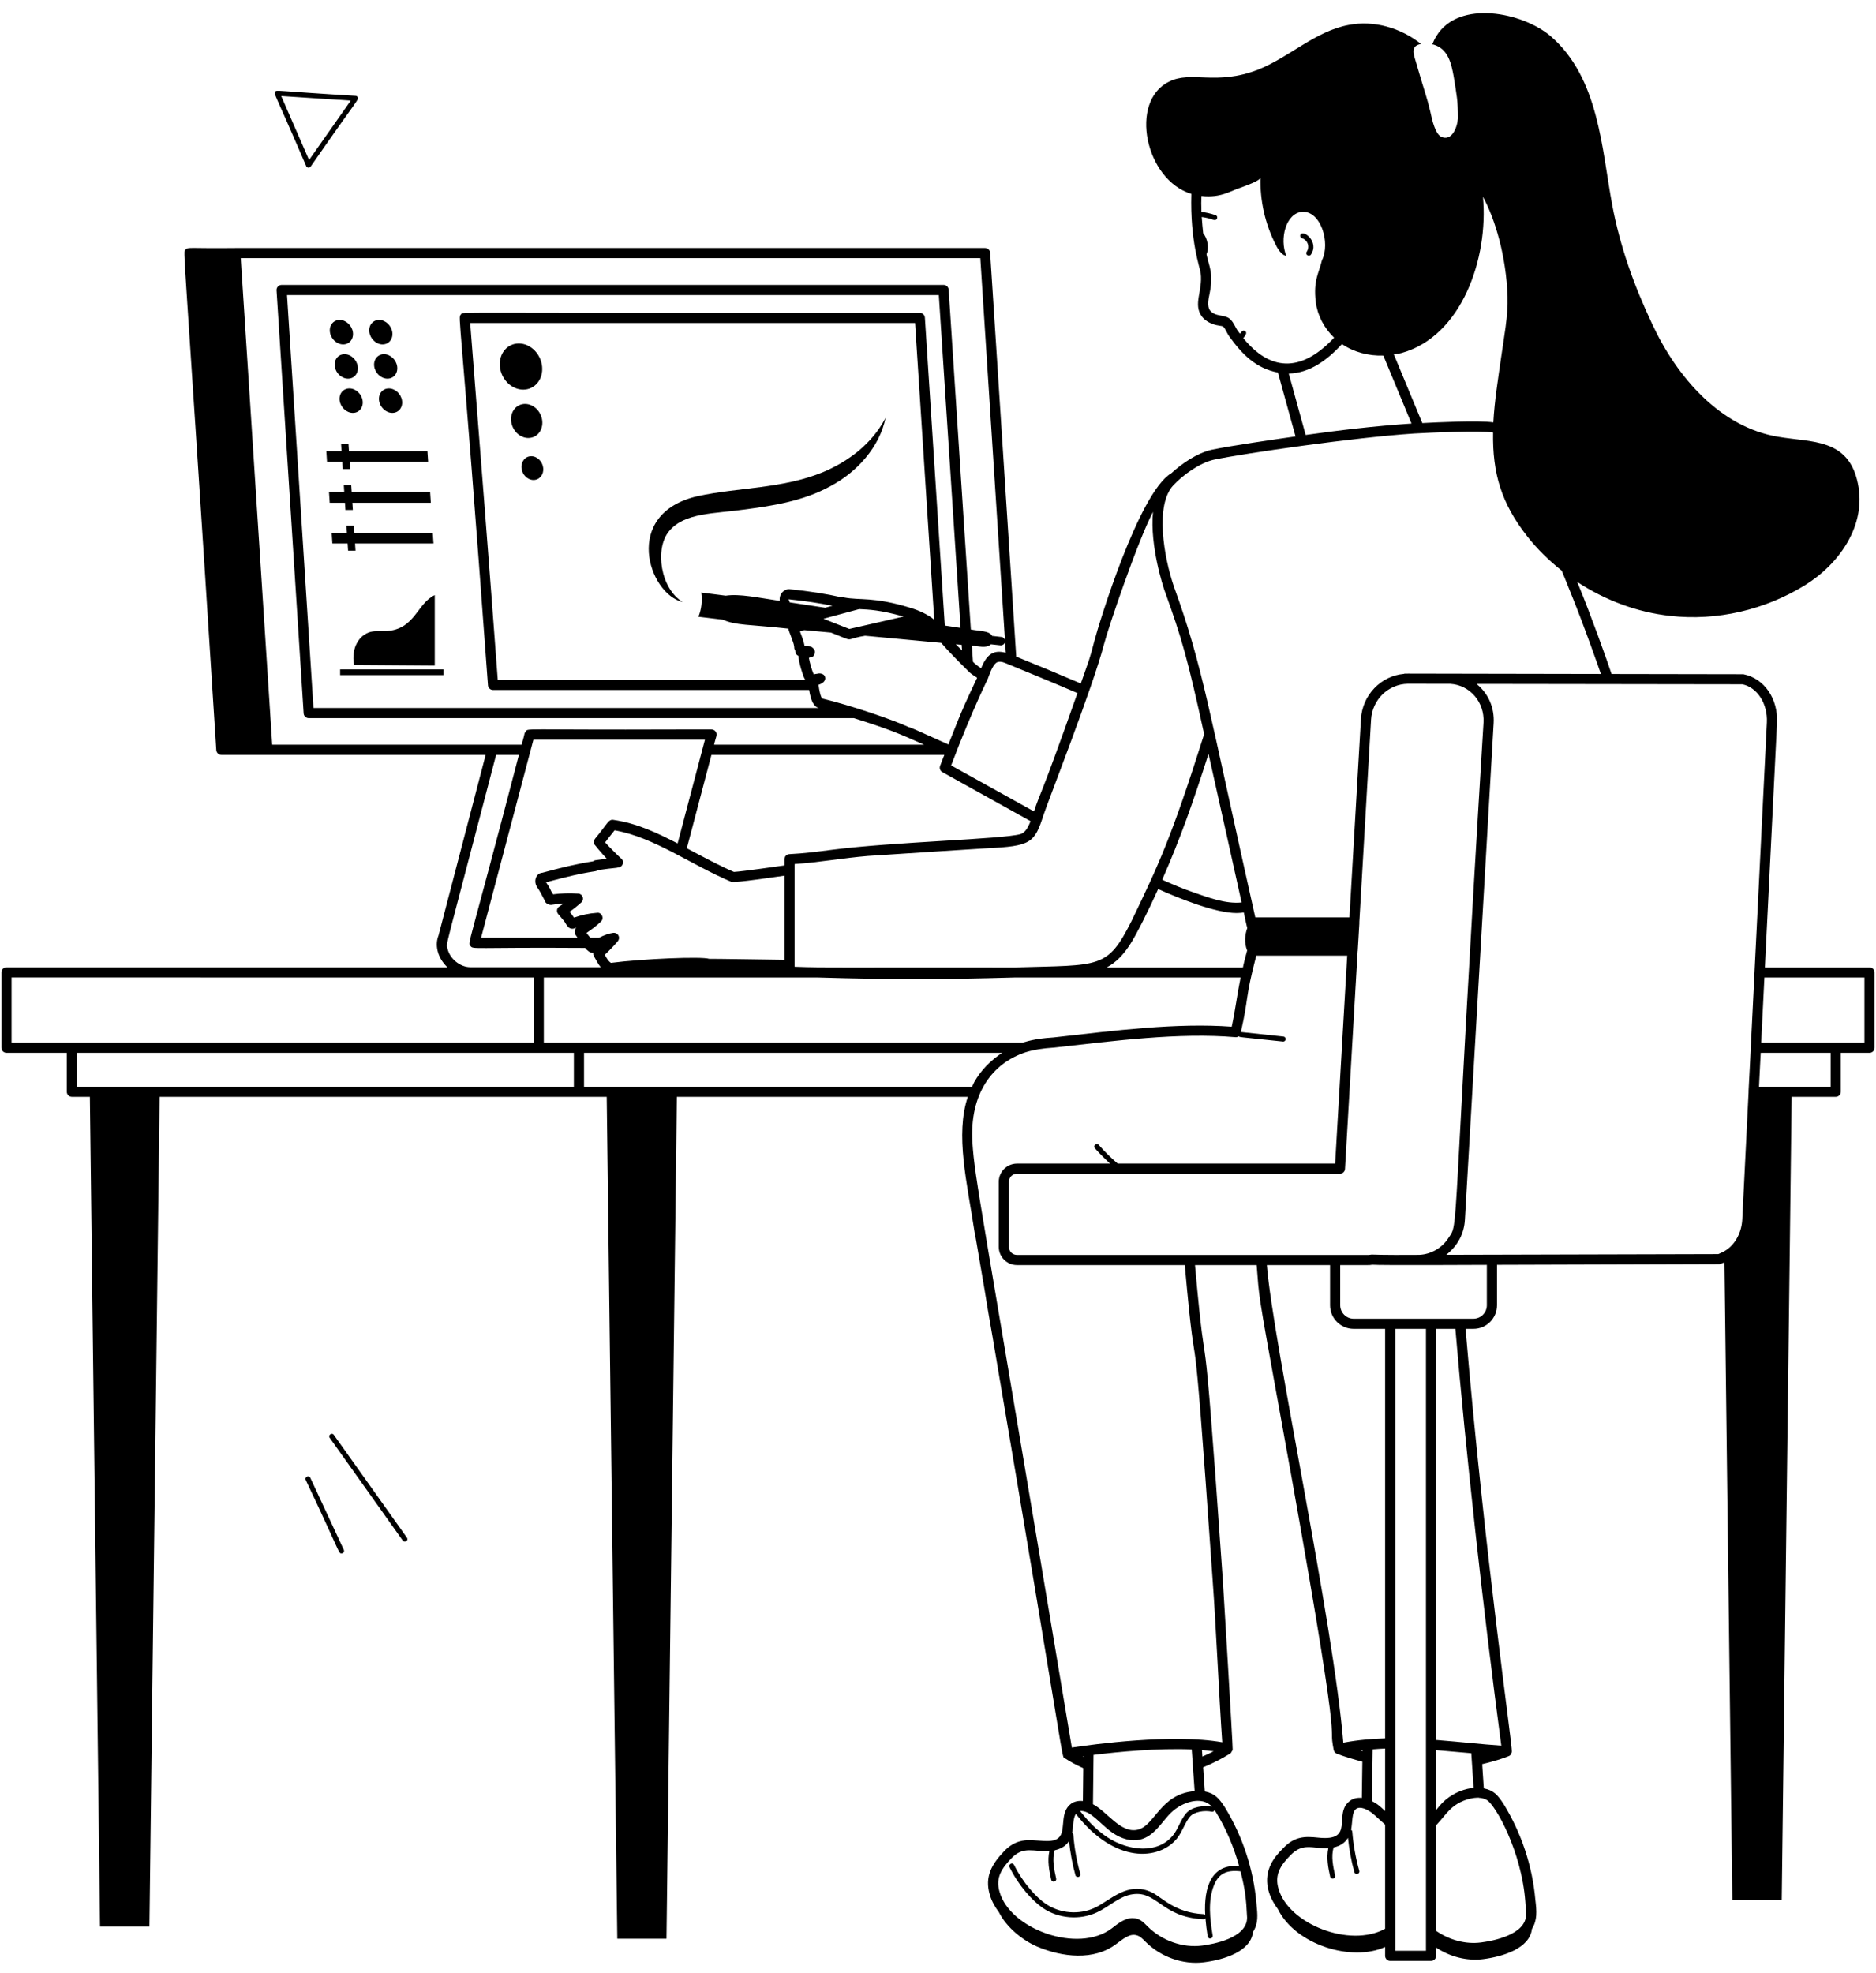 <svg width="116" height="122" viewBox="0 0 116 122" fill="none" xmlns="http://www.w3.org/2000/svg">
<path d="M0.087 60.121V64.78C0.087 64.953 0.227 65.094 0.401 65.094H4.13V67.5C4.13 67.673 4.271 67.814 4.444 67.814H5.557C6.414 137.815 6.123 114.059 6.185 119.119H9.24C9.302 114.059 9.011 137.815 9.869 67.814C14.17 67.814 31.215 67.814 37.516 67.814C38.502 146.314 38.043 109.793 38.17 119.867H41.212C41.318 111.295 40.915 143.978 41.853 67.814H59.845C59.053 70.151 59.796 73.109 60.265 76.203C60.269 76.238 60.271 76.249 60.287 76.281C60.529 77.692 60.898 79.845 60.872 79.692C60.996 80.5 61.142 81.328 61.375 82.662C66.039 110.093 65.612 108.553 65.842 108.706C66.182 108.932 66.563 109.132 66.98 109.321L66.958 111.351C66.688 111.325 66.437 111.372 66.229 111.519C65.533 112.037 65.886 113.049 65.548 113.521C65.166 114.104 63.999 113.642 63.21 113.81C62.783 113.895 62.427 114.101 62.09 114.455C61.33 115.249 60.873 116.032 61.202 117.142C61.311 117.529 61.517 117.895 61.77 118.233C62.242 119.183 63.257 119.974 64.108 120.344C65.681 121.015 67.641 121.234 69.007 120.202C69.407 119.919 69.845 119.506 70.31 119.661C70.516 119.725 70.671 119.893 70.825 120.048C71.766 120.989 73.133 121.491 74.448 121.324C75.713 121.164 77.346 120.645 77.477 119.449C77.817 118.907 77.765 118.431 77.687 117.648C77.504 115.561 76.828 113.516 75.729 111.728C75.384 111.199 75.131 110.89 74.499 110.76L74.396 109.267C75.419 108.846 76.068 108.413 76.096 108.394C76.129 108.371 76.135 108.332 76.156 108.3C76.203 108.241 76.215 108.223 76.219 108.158C76.24 108.032 75.633 97.994 75.612 97.709C74.233 77.89 74.725 87.538 73.891 78.217H77.704C77.874 80.29 77.713 79.498 79.135 87.304C83.35 110.466 82.044 105.995 82.468 108.196C82.489 108.302 82.563 108.389 82.663 108.428C83.173 108.624 83.698 108.778 84.239 108.92L84.208 111.16C83.938 111.135 83.686 111.185 83.482 111.335C82.379 112.131 83.853 113.87 81.504 113.616C80.684 113.527 80.042 113.535 79.344 114.27C79.063 114.551 78.776 114.864 78.589 115.254C78.118 116.196 78.38 117.183 79.015 118.033C80.098 120.238 83.573 121.318 85.647 120.377V120.925C85.647 121.097 85.787 121.238 85.96 121.238H88.487C88.661 121.238 88.801 121.097 88.801 120.925V120.416C89.655 120.977 90.686 121.257 91.697 121.131C92.962 120.971 94.593 120.453 94.726 119.259C95.061 118.724 95.024 118.183 94.936 117.454C94.753 115.375 94.077 113.335 92.979 111.548C92.609 110.98 92.368 110.695 91.749 110.571L91.65 109.073C92.674 108.837 93.293 108.576 93.32 108.564C93.392 108.533 93.478 108.413 93.483 108.289C93.52 107.884 91.818 96.266 90.622 82.162H91.105C91.91 82.162 92.566 81.507 92.566 80.702V78.202L106.313 78.16C106.439 78.135 106.533 78.087 106.63 78.043L107.116 117.482H110.171L110.778 68.364L110.786 67.814H113.511C113.684 67.814 113.825 67.673 113.825 67.5V65.094H115.599C115.773 65.094 115.913 64.953 115.913 64.78V60.126C115.913 59.953 115.773 59.812 115.599 59.812H109.13L109.879 44.696C109.951 43.21 109.103 41.947 107.8 41.685L99.648 41.671C99.39 40.883 98.391 38.083 97.585 36.124C97.567 36.077 97.546 36.029 97.527 35.981C99.25 37.114 101.231 37.858 103.287 38.08C106.162 38.403 109.14 37.707 111.603 36.185C113.717 34.883 115.431 32.485 114.877 29.881C114.297 27.087 112.022 27.361 109.952 27.006C106.368 26.413 103.7 23.332 102.166 20.044C101.044 17.672 100.18 15.274 99.691 12.683C99.037 9.201 98.873 4.823 95.887 2.241C94.173 0.771 90.202 -0.054 88.81 2.241C88.707 2.408 88.629 2.576 88.564 2.744C88.59 2.744 88.616 2.756 88.642 2.756C89.54 3.026 89.736 3.891 89.892 4.755C90.072 5.901 90.15 6.182 90.15 7.333C90.088 7.982 89.734 8.726 89.132 8.468C88.758 8.3 88.564 7.488 88.436 6.882C88.209 5.922 88.088 5.694 87.546 3.814C87.379 3.272 87.237 2.834 87.868 2.718C86.618 1.725 84.955 1.235 83.382 1.545C81.332 1.931 79.734 3.53 77.8 4.303C75.171 5.323 73.674 4.345 72.282 5.051C69.796 6.269 70.816 11.126 73.665 11.989C73.579 14.919 74.199 16.54 74.243 16.896C74.378 17.99 73.755 18.817 74.318 19.57C74.32 19.573 74.322 19.575 74.323 19.578C74.528 19.836 74.895 20.064 75.382 20.133C75.654 20.175 75.656 20.158 75.834 20.499C75.886 20.598 75.939 20.696 76.003 20.791C76.811 21.921 77.675 22.78 79.019 23.033C79.054 23.16 80.143 27.111 80.108 26.983C78.841 27.166 76.174 27.546 74.921 27.808C74.039 28.004 73.083 28.651 72.419 29.267C72.416 29.269 72.411 29.268 72.407 29.27C70.413 30.479 67.936 38.588 67.661 39.657C67.362 40.822 67.358 40.744 66.83 42.258C65.448 41.666 64.085 41.102 62.837 40.598L61.224 15.629C61.214 15.464 61.077 15.335 60.911 15.335H14.552C11.682 15.369 11.639 15.257 11.473 15.434C11.296 15.626 11.303 13.748 13.374 46.378C13.385 46.542 13.522 46.671 13.688 46.671H16.537H16.537H30.029L27.114 57.843C26.897 58.384 26.999 59.162 27.665 59.807H0.401C0.227 59.807 0.087 59.948 0.087 60.121ZM4.758 65.094C14.989 65.094 15.883 65.094 33.312 65.094H35.484V67.186H4.758V65.094ZM38.215 58.175C38.365 57.972 38.236 57.657 37.922 57.674C37.648 57.711 37.348 57.82 37.035 57.981H36.501C36.368 57.819 36.367 57.813 36.266 57.68C36.613 57.451 36.908 57.219 37.163 56.975C37.386 56.759 37.185 56.392 36.923 56.436C36.425 56.47 35.955 56.568 35.494 56.735C35.426 56.625 35.329 56.505 35.222 56.374C35.478 56.195 35.717 56.003 35.946 55.793C36.15 55.604 36.027 55.265 35.754 55.249C35.231 55.212 34.691 55.23 34.196 55.295C34.151 55.215 34.15 55.197 34.09 55.12C34.004 54.913 33.89 54.737 33.79 54.584L33.727 54.558C36.705 53.755 36.766 53.951 36.987 53.796C37.368 53.739 37.756 53.693 38.112 53.657C38.149 53.654 38.175 53.65 38.209 53.633C38.517 53.633 38.64 53.232 38.385 53.059C38.256 52.95 37.653 52.351 37.418 52.084C37.649 51.792 37.77 51.618 38.001 51.337C40.443 51.758 42.722 53.469 45.226 54.523C45.483 54.594 48.036 54.203 48.505 54.142V59.343C48.379 59.341 43.98 59.274 43.849 59.282C43.363 59.129 39.76 59.278 37.782 59.532C37.743 59.521 37.615 59.42 37.485 59.19L37.396 59.033C37.682 58.775 38.12 58.3 38.215 58.175ZM32.984 45.73C33.487 45.73 44.233 45.73 43.59 45.73L41.899 52.148C40.645 51.507 39.451 50.916 37.92 50.688C37.626 50.643 37.553 50.939 36.794 51.856C36.733 51.928 36.698 52.072 36.739 52.188C36.743 52.197 37.13 52.685 37.518 53.091C37.283 53.12 37.043 53.152 36.807 53.189C36.759 53.196 36.711 53.221 36.67 53.254C35.635 53.417 34.663 53.655 33.536 53.96C33.154 53.986 32.974 54.461 33.199 54.828C33.352 55.096 33.149 54.668 33.681 55.673C33.699 55.832 33.909 55.949 34.069 55.949C34.323 55.907 34.586 55.88 34.852 55.867C34.601 56.046 34.47 56.076 34.443 56.263C34.43 56.354 34.456 56.446 34.516 56.514C35.1 57.199 34.879 56.971 34.98 57.102C34.999 57.147 35.027 57.186 35.064 57.218C35.064 57.218 35.065 57.221 35.066 57.223C35.156 57.403 35.372 57.461 35.517 57.4C35.555 57.384 35.592 57.369 35.63 57.354C35.535 57.468 35.496 57.661 35.588 57.799C35.632 57.859 35.69 57.939 35.716 57.981H29.746L32.984 45.73ZM60.664 41.314C60.517 41.219 60.312 41.077 60.161 40.914L60.096 39.925C60.475 39.929 60.99 40.116 61.272 39.834L61.865 39.898C61.994 39.911 62.134 39.808 62.148 39.68L62.192 40.361C61.377 40.133 60.99 40.533 60.664 41.314ZM59.486 40.214C59.355 40.086 59.227 39.966 59.099 39.832L59.463 39.866L59.486 40.214ZM49.098 39.933C49.1 39.958 49.104 39.981 49.111 40.003C49.105 40.079 49.127 40.153 49.17 40.213C49.174 40.361 49.221 40.489 49.37 40.55C49.385 40.954 49.659 41.811 49.749 41.956C49.756 41.976 49.76 41.974 49.763 41.978C49.767 41.998 49.784 42.015 49.79 42.034H30.778C30.312 35.681 29.605 26.727 29.073 19.971H56.582L57.768 38.318C57.374 37.984 56.804 37.736 56.311 37.586C53.99 36.874 53.188 37.134 52.19 36.94C52.146 36.925 52.091 36.925 52.037 36.931C51.089 36.715 50.065 36.555 48.793 36.426C48.475 36.426 48.159 36.724 48.216 37.152C46.861 36.951 45.738 36.702 44.874 36.83L43.352 36.636L43.365 36.649C43.43 37.165 43.378 37.668 43.185 38.132L44.693 38.312C45.506 38.674 46.274 38.6 48.746 38.868C48.788 39.092 49.084 39.728 49.098 39.933ZM48.834 37.245C48.81 37.181 48.792 37.113 48.761 37.053C49.793 37.158 50.665 37.289 51.471 37.454L51.022 37.575L48.834 37.245ZM53.126 37.66C53.729 37.689 54.451 37.714 55.873 38.12L52.517 38.887L50.918 38.256L53.126 37.66ZM58.42 38.676L57.189 19.637C57.179 19.472 57.042 19.344 56.876 19.344C26.853 19.383 28.681 19.252 28.502 19.444C28.29 19.676 28.453 18.809 30.173 42.371C30.185 42.534 30.322 42.661 30.486 42.661H50.032C50.143 43.349 50.333 43.71 50.636 43.774H19.384L17.748 18.244H58.051L59.395 38.823L58.42 38.676ZM50.831 43.186C50.83 43.185 50.707 43.055 50.614 42.35C50.614 42.349 50.615 42.348 50.615 42.348C50.615 42.346 50.613 42.345 50.613 42.343C50.613 42.34 50.612 42.339 50.612 42.337C50.868 42.265 51.099 42.079 51.009 41.829C50.942 41.644 50.672 41.608 50.555 41.652C50.471 41.661 50.392 41.674 50.316 41.694C50.232 41.514 50.091 41.084 50.015 40.676C50.115 40.648 50.055 40.642 50.183 40.621C50.322 40.599 50.371 40.465 50.388 40.325C50.403 40.184 50.265 40.03 50.134 39.977C50.123 39.976 50.048 39.96 50.038 39.959L49.745 39.939C49.727 39.713 49.526 39.197 49.464 39.042C49.535 39.023 49.61 39 49.692 38.975C49.702 38.972 49.708 38.962 49.718 38.958L51.377 39.111C52.98 39.733 52.087 39.537 53.493 39.308L58.2 39.748C58.691 40.318 59.203 40.828 59.927 41.549C60.021 41.644 60.23 41.784 60.421 41.904C59.77 43.303 59.63 43.511 58.643 46.029C56.935 45.264 56.298 44.964 56.21 44.964C55.268 44.525 52.709 43.64 50.831 43.186ZM58.27 47.739L63.724 50.77C63.573 51.155 63.386 51.49 63.097 51.573C61.929 51.892 55.293 52.049 51.487 52.536C50.607 52.65 49.697 52.768 48.803 52.811C48.636 52.82 48.505 52.957 48.505 53.125V53.508C48.28 53.536 45.911 53.885 45.381 53.91C44.492 53.528 43.616 53.054 42.469 52.448L43.991 46.671H58.391C58.304 46.899 58.217 47.124 58.129 47.354C58.074 47.5 58.134 47.665 58.27 47.739ZM50.614 60.439C55.181 60.574 58.342 60.563 62.696 60.439H76.711C76.465 61.651 76.394 62.406 76.161 63.478C72.744 63.227 68.967 63.713 65.133 64.144C63.925 64.219 63.472 64.406 63.215 64.466H33.626V60.439H50.614ZM74.717 46.642C74.723 46.645 74.729 46.645 74.735 46.648C75.616 50.569 76.389 54.071 76.773 55.797C75.778 55.902 74.689 55.483 73.764 55.162C73.17 54.957 72.539 54.697 71.864 54.392C73.005 51.793 73.766 49.611 74.717 46.642ZM87.049 42.276L89.687 42.281C90.896 42.358 91.799 43.415 91.732 44.664C89.74 77.239 90.219 75.54 89.576 76.524C89.17 77.161 88.486 77.555 87.752 77.585C85.383 77.604 84.713 77.563 84.839 77.564C84.776 77.564 84.701 77.59 84.632 77.59H62.884C62.604 77.59 62.386 77.371 62.386 77.092V73.07C62.386 72.79 62.604 72.57 62.884 72.57H82.853C83.019 72.57 83.157 72.441 83.166 72.275L83.948 58.8C83.949 58.796 83.953 58.794 83.953 58.79L83.991 58.145C83.991 58.144 83.992 58.144 83.992 58.143C83.992 58.142 83.992 58.142 83.992 58.141L84.056 57.05C84.056 57.045 84.051 57.041 84.051 57.035L84.778 44.493C84.85 43.265 85.84 42.296 87.049 42.276ZM71.615 54.968C72.826 55.515 75.138 56.452 76.461 56.452C76.611 56.452 76.76 56.437 76.909 56.419C76.949 56.606 77.073 57.209 77.123 57.378C76.977 57.799 76.925 58.278 77.115 58.769C76.895 59.577 76.893 59.651 76.854 59.812H68.437C69.57 59.205 70.116 58.011 70.667 56.953C70.991 56.312 71.307 55.648 71.615 54.968ZM36.112 67.186V65.094H61.967C61.258 65.561 60.649 66.173 60.238 66.908C60.189 66.995 60.156 67.095 60.112 67.186L36.112 67.186ZM66.94 108.589C66.956 108.586 66.972 108.584 66.988 108.582L66.988 108.613C66.972 108.605 66.956 108.597 66.94 108.589ZM76.62 115.378C74.913 115.219 74.425 116.675 74.522 118.392C74.496 118.369 74.466 118.35 74.429 118.348C72.662 118.268 71.854 117.319 71.254 117.017C69.738 116.265 68.645 117.511 67.696 117.952C66.731 118.402 65.54 118.309 64.66 117.708C64.077 117.311 63.26 116.425 62.705 115.305C62.616 115.121 62.331 115.255 62.424 115.444C62.996 116.601 63.842 117.528 64.484 117.968C65.453 118.627 66.767 118.733 67.828 118.237C68.557 117.897 69.152 117.303 69.894 117.143C71.545 116.797 71.76 118.544 74.414 118.662C74.417 118.662 74.419 118.662 74.422 118.662C74.469 118.662 74.507 118.638 74.536 118.605C74.567 118.98 74.614 119.355 74.674 119.723C74.686 119.799 74.753 119.854 74.829 119.854C74.837 119.854 74.845 119.853 74.854 119.852C74.94 119.838 74.998 119.757 74.984 119.671C74.814 118.636 74.68 117.544 75.058 116.579C75.329 115.89 75.789 115.588 76.706 115.699C76.994 116.844 77.056 117.382 77.112 118.554C77.124 119.834 74.986 120.207 74.33 120.291C73.133 120.448 71.842 119.988 70.957 119.104C70.685 118.826 70.456 118.591 70.021 118.591C69.51 118.591 69.031 119.01 68.741 119.23C66.65 120.806 62.453 119.278 61.806 116.967C61.544 116.087 61.951 115.509 62.544 114.888C63.292 114.103 63.932 114.509 64.889 114.442C64.751 115.051 64.882 115.692 65 116.217C65.017 116.291 65.082 116.34 65.154 116.34C65.165 116.34 65.176 116.338 65.188 116.336C65.273 116.316 65.326 116.233 65.307 116.148C65.182 115.593 65.044 114.967 65.214 114.398C65.593 114.314 65.891 114.141 66.065 113.876C66.08 113.856 66.087 113.833 66.1 113.811C66.177 114.529 66.301 115.242 66.497 115.936C66.552 116.136 66.856 116.05 66.799 115.85C66.576 115.062 66.431 114.248 66.368 113.431C66.364 113.38 66.334 113.342 66.294 113.316C66.378 112.904 66.338 112.434 66.525 112.149C68.949 115.268 71.69 115.008 72.775 113.671C73.102 113.268 73.274 112.68 73.579 112.321C73.841 112.013 74.492 111.913 74.929 112.015C75.005 112.033 75.07 111.988 75.1 111.921C75.132 111.969 75.166 112.013 75.199 112.064C75.831 113.092 76.296 114.218 76.62 115.378ZM74.93 111.701C74.467 111.618 73.71 111.683 73.34 112.118C72.976 112.546 72.859 113.07 72.531 113.473C71.576 114.652 69.782 114.435 68.504 113.614C67.906 113.229 67.342 112.685 66.786 111.971C67.431 111.912 68.013 112.772 68.776 113.305C69.352 113.707 69.962 113.861 70.483 113.74C71.398 113.53 71.842 112.614 72.424 112.061C73.09 111.412 74.33 111.01 74.93 111.701ZM70.343 113.128C69.296 113.369 68.466 112.013 67.583 111.551L67.617 108.501C69.159 108.31 71.589 108.076 73.689 108.163L73.868 110.74C71.724 110.921 71.421 112.881 70.343 113.128ZM74.322 108.202C74.57 108.222 74.809 108.247 75.041 108.277C74.846 108.38 74.615 108.488 74.35 108.603L74.322 108.202ZM74.986 97.755C75.178 100.326 75.381 104.945 75.575 107.72C72.49 107.175 67.566 107.853 66.275 108.048C60.528 73.622 60.292 73.022 60.129 70.651C59.94 67.632 61.358 65.728 63.427 65.055C63.926 64.902 64.464 64.815 65.186 64.77C68.916 64.352 72.912 63.828 76.38 64.126C76.462 64.137 76.537 64.112 76.596 64.067C76.663 64.138 76.456 64.092 79.339 64.399C79.538 64.399 79.551 64.106 79.356 64.086L76.729 63.807C77.232 61.599 76.963 61.826 77.68 59.086H83.303L82.557 71.943H69.111C68.697 71.586 68.301 71.203 67.94 70.787C67.801 70.63 67.567 70.839 67.703 70.994C67.996 71.33 68.313 71.642 68.64 71.943H62.884C62.263 71.943 61.758 72.448 61.758 73.07V77.092C61.758 77.712 62.263 78.217 62.884 78.217H73.26C74.116 87.776 73.579 77.537 74.986 97.755ZM78.334 78.217H82.243V80.702C82.243 81.507 82.898 82.162 83.704 82.162H85.647V107.479C84.804 107.511 84.003 107.569 83.062 107.745C82.445 100.229 78.727 83.062 78.334 78.217ZM84.878 108.158C85.128 108.139 85.38 108.119 85.647 108.109V111.971C85.269 111.625 85.177 111.537 84.833 111.358L84.878 108.158ZM84.118 108.227C84.163 108.221 84.204 108.211 84.249 108.206L84.248 108.267C84.204 108.255 84.162 108.239 84.118 108.227ZM79.793 114.709C80.569 113.892 81.194 114.321 82.136 114.267C82.004 114.871 82.133 115.508 82.25 116.031C82.266 116.104 82.331 116.153 82.403 116.153C82.414 116.153 82.426 116.152 82.438 116.15C82.522 116.13 82.575 116.047 82.556 115.962C82.433 115.411 82.297 114.788 82.461 114.224C82.843 114.138 83.145 113.963 83.35 113.63C83.427 114.345 83.551 115.058 83.746 115.75C83.802 115.949 84.105 115.864 84.048 115.664C83.826 114.876 83.681 114.061 83.617 113.245C83.613 113.193 83.583 113.159 83.543 113.134C83.639 112.667 83.579 112.039 83.853 111.843C84.102 111.657 84.54 111.865 84.836 112.093C85.095 112.301 85.233 112.45 85.647 112.813V119.25C83.469 120.457 79.666 118.955 79.055 116.774C78.8 115.92 79.178 115.323 79.793 114.709ZM88.173 120.611H86.274V82.162H88.173V120.611ZM90.975 108.397C90.99 108.616 91.127 110.684 91.119 110.556C91.066 110.561 91.019 110.548 90.965 110.558C90.317 110.66 89.702 110.964 89.236 111.415C89.081 111.565 88.941 111.736 88.801 111.905V108.208C89.106 108.232 90.966 108.396 90.975 108.397ZM94.312 117.532C94.312 117.533 94.361 118.143 94.361 118.362C94.374 119.643 92.236 120.013 91.58 120.097C90.637 120.222 89.633 119.954 88.801 119.382V112.855C89.151 112.48 89.396 112.133 89.672 111.868C90.497 111.069 91.577 111.135 91.451 111.156C91.456 111.156 91.46 111.156 91.465 111.155C91.627 111.166 91.801 111.204 91.951 111.299C92.509 111.662 94.078 114.485 94.312 117.532ZM92.831 107.928C91.515 107.839 90.443 107.708 88.801 107.578V82.162H89.992C90.633 89.746 91.713 99.543 92.831 107.928ZM91.938 80.702C91.938 81.16 91.564 81.534 91.104 81.534H83.704C83.245 81.534 82.871 81.16 82.871 80.702V78.217C84.709 78.21 84.623 78.236 84.851 78.195C85.242 78.238 91.532 78.206 91.938 78.204L91.938 80.702ZM113.197 67.186H108.765L108.832 65.84L108.871 65.094H113.197V67.186ZM115.285 60.439V64.466H113.511H108.9L109.099 60.439H115.285ZM107.736 42.307C108.656 42.496 109.308 43.51 109.252 44.665L108.209 65.739L108.118 67.484C108.118 67.488 108.122 67.491 108.122 67.495L107.731 75.388C107.686 76.301 107.201 77.101 106.487 77.43C106.371 77.487 106.281 77.526 106.252 77.538C104.531 77.543 112.485 77.522 89.426 77.582C90.164 77.003 90.535 76.239 90.58 75.421C91.681 56.408 91.257 63.718 92.359 44.698C92.408 43.789 92.066 42.912 91.303 42.285C92.984 42.287 85.216 42.276 107.736 42.307ZM93.219 18.33C93.257 19.542 92.987 20.895 92.819 22.107C92.634 23.421 92.412 24.769 92.339 26.114C91.415 25.982 88.878 26.111 87.947 26.158L86.184 21.905C86.346 21.878 86.511 21.868 86.669 21.824C90.379 20.785 92.048 15.987 91.697 12.168C92.455 13.55 93.133 15.849 93.219 18.33ZM76.878 20.905C77.01 20.752 77.15 20.55 76.97 20.458C76.892 20.416 76.799 20.451 76.759 20.527C76.74 20.566 76.696 20.592 76.668 20.629C76.618 20.561 76.572 20.505 76.517 20.429C76.399 20.259 76.302 19.979 76.103 19.771C75.765 19.404 75.174 19.631 74.818 19.192C74.624 18.924 74.729 18.471 74.791 18.165C75.054 16.865 74.752 16.474 74.601 15.718C74.779 15.345 74.664 14.729 74.398 14.427C74.347 14.01 74.348 13.886 74.307 13.417C74.947 13.514 74.983 13.605 75.11 13.605C75.284 13.605 75.329 13.357 75.16 13.3C74.85 13.194 74.565 13.135 74.289 13.098C74.286 12.921 74.283 12.739 74.278 12.564C74.28 12.402 74.286 12.266 74.29 12.118C75.531 12.253 76.115 11.781 76.717 11.6C76.897 11.536 77.929 11.175 77.942 10.982C77.903 12.4 78.225 13.831 78.87 15.107C78.986 15.352 79.141 15.61 79.373 15.764C79.424 15.79 79.463 15.803 79.514 15.829C79.527 15.829 79.527 15.829 79.54 15.829C79.1 14.759 79.515 13.186 80.507 13.096C81.671 13.01 82.276 15.019 81.745 16.087C81.745 16.1 81.732 16.113 81.732 16.125C81.553 16.892 81.199 17.327 81.358 18.678C81.466 19.51 81.885 20.293 82.493 20.878C80.397 23.12 78.48 22.882 76.878 20.905ZM79.689 23.095C81.003 23.068 82.09 22.238 82.98 21.275C83.724 21.779 84.629 22.011 85.537 21.983L87.279 26.187C84.974 26.341 82.745 26.611 80.734 26.893C80.699 26.766 79.622 22.854 79.689 23.095ZM75.054 28.423C76.965 28.023 83.788 27.041 87.436 26.804C88.284 26.754 91.572 26.604 92.323 26.741C92.281 29.268 92.835 31.117 94.43 33.156C95.052 33.95 95.777 34.655 96.566 35.282C96.711 35.641 96.863 35.998 97.002 36.356C97.959 38.681 99.014 41.739 98.989 41.669C95.828 41.664 86.494 41.646 87.056 41.647C87.051 41.647 87.045 41.648 87.039 41.648L86.85 41.647C86.837 41.647 86.829 41.661 86.816 41.663C85.382 41.782 84.238 42.982 84.152 44.457L83.441 56.718H77.618C74.682 43.645 74.38 41.222 72.591 36.277C71.953 34.42 71.415 31.217 72.551 30.004C73.146 29.362 74.198 28.613 75.054 28.423ZM68.27 39.813C68.526 38.819 70.351 33.442 71.295 31.645C71.086 33.77 71.948 36.335 71.999 36.485C73.091 39.506 73.434 40.731 74.457 45.391C72.42 51.84 71.647 53.447 69.972 56.935C68.466 59.92 68.076 59.658 62.78 59.812C52.027 59.794 51.152 59.846 49.132 59.772V53.422C50.641 53.325 52.16 53.044 53.665 52.923C54.377 52.868 60.864 52.455 60.99 52.449C63.747 52.317 63.965 52.132 64.523 50.394C64.76 49.651 67.585 42.466 68.27 39.813ZM66.623 42.852C64.236 49.617 64.325 48.962 63.937 50.17L58.813 47.324C60.158 43.771 61.168 41.814 61.091 41.939C61.247 41.505 61.431 41.041 61.672 40.939C61.786 40.891 61.945 40.906 62.14 40.985C63.89 41.703 64.988 42.151 66.623 42.852ZM62.148 39.675C62.17 39.534 62.057 39.395 61.93 39.383L61.35 39.318C61.167 38.984 60.551 39.027 60.031 38.919L58.659 17.909C58.648 17.745 58.511 17.616 58.346 17.616H17.413C17.23 17.616 17.089 17.773 17.1 17.949L18.776 44.107C18.787 44.273 18.924 44.402 19.09 44.402H52.802C54.973 45.088 55.546 45.331 57.141 46.044H44.156C44.245 45.598 44.396 45.421 44.246 45.224C44.186 45.147 44.094 45.102 43.997 45.102H41.947C31.968 45.139 32.672 45 32.499 45.245C32.38 45.413 32.516 45.147 32.252 46.044H16.832L14.887 15.963H60.617L62.148 39.675ZM30.677 46.671H32.086C28.929 58.799 28.911 58.254 29.09 58.486C29.269 58.719 29.137 58.563 36.186 58.609C36.23 58.672 36.282 58.736 36.346 58.773C36.438 58.871 36.578 58.93 36.687 58.913C36.659 59.076 36.764 59.17 36.831 59.31C36.94 59.506 37.012 59.64 37.146 59.799H29.081C28.452 59.799 27.807 59.275 27.673 58.652C27.583 58.253 27.391 59.276 30.677 46.671ZM0.715 60.434C4.016 60.435 -11.244 60.433 32.998 60.439V64.466C30.547 64.466 9.033 64.466 0.715 64.466V60.434Z" fill="black"/>
<path d="M25.162 95.07L20.644 88.717C20.524 88.545 20.268 88.731 20.388 88.898L24.905 95.251C25.027 95.421 25.282 95.237 25.162 95.07Z" fill="black"/>
<path d="M18.905 91.505C21.075 96.081 20.925 96.045 21.117 96.045C21.23 96.045 21.308 95.926 21.259 95.822L19.19 91.373C19.102 91.183 18.817 91.318 18.905 91.505Z" fill="black"/>
<path d="M80.506 14.729C80.859 14.841 81.007 15.259 80.799 15.566C80.684 15.738 80.94 15.914 81.059 15.742C81.61 14.93 80.526 14.131 80.401 14.533C80.376 14.617 80.422 14.705 80.506 14.729Z" fill="black"/>
<path d="M21.218 21.294C21.61 21.294 21.88 20.955 21.82 20.538C21.761 20.12 21.395 19.781 21.003 19.781C20.611 19.781 20.341 20.12 20.401 20.538C20.46 20.955 20.826 21.294 21.218 21.294Z" fill="black"/>
<path d="M23.655 21.294C24.047 21.294 24.317 20.955 24.258 20.538C24.198 20.12 23.832 19.781 23.441 19.781C23.048 19.781 22.779 20.12 22.838 20.538C22.898 20.955 23.264 21.294 23.655 21.294Z" fill="black"/>
<path d="M20.701 22.655C20.761 23.073 21.127 23.411 21.519 23.411C21.911 23.411 22.18 23.073 22.121 22.655C22.061 22.237 21.696 21.898 21.304 21.898C20.912 21.898 20.642 22.237 20.701 22.655Z" fill="black"/>
<path d="M23.139 22.655C23.198 23.073 23.564 23.411 23.956 23.411C24.348 23.411 24.618 23.073 24.558 22.655C24.499 22.237 24.133 21.898 23.741 21.898C23.349 21.898 23.08 22.237 23.139 22.655Z" fill="black"/>
<path d="M21.002 24.772C21.062 25.19 21.427 25.528 21.82 25.528C22.211 25.528 22.481 25.19 22.422 24.772C22.362 24.354 21.997 24.016 21.604 24.016C21.213 24.016 20.943 24.354 21.002 24.772Z" fill="black"/>
<path d="M23.44 24.772C23.499 25.19 23.865 25.528 24.257 25.528C24.649 25.528 24.919 25.19 24.859 24.772C24.8 24.354 24.434 24.016 24.042 24.016C23.65 24.016 23.381 24.354 23.44 24.772Z" fill="black"/>
<path d="M33.52 22.663C33.444 21.874 32.799 21.234 32.078 21.234C31.357 21.234 30.834 21.874 30.91 22.663C30.985 23.452 31.631 24.091 32.352 24.091C33.073 24.091 33.596 23.452 33.52 22.663Z" fill="black"/>
<path d="M33.53 26.026C33.474 25.445 32.998 24.973 32.466 24.973C31.934 24.973 31.548 25.445 31.604 26.026C31.66 26.608 32.136 27.08 32.668 27.08C33.2 27.08 33.585 26.608 33.53 26.026Z" fill="black"/>
<path d="M32.848 28.207C32.477 28.207 32.208 28.536 32.247 28.942C32.286 29.348 32.618 29.677 32.989 29.677C33.36 29.677 33.63 29.348 33.59 28.942C33.552 28.536 33.219 28.207 32.848 28.207Z" fill="black"/>
<path d="M41.367 32.847C42.308 31.678 44.231 31.763 45.992 31.506C47.769 31.275 49.657 30.988 51.34 30.063C53.004 29.187 54.389 27.63 54.76 25.832C53.914 27.448 52.467 28.52 50.911 29.182C48.39 30.228 45.682 30.122 43.127 30.678C38.438 31.756 40.104 36.731 42.213 37.223C40.849 36.401 40.466 33.939 41.367 32.847Z" fill="black"/>
<path d="M19.079 10.368C19.13 10.368 19.178 10.344 19.208 10.302C22.19 5.998 22.196 6.173 22.119 6.015C22.094 5.964 22.044 5.929 21.988 5.926C16.982 5.626 17.109 5.54 17.014 5.675C16.918 5.813 16.941 5.625 18.935 10.274C18.958 10.326 19.007 10.362 19.063 10.367C19.069 10.368 19.073 10.368 19.079 10.368ZM17.389 5.939L21.688 6.221L19.111 9.892L17.389 5.939Z" fill="black"/>
<path d="M21.193 29.002H21.651L21.622 28.557H26.473L26.429 27.895H21.578L21.55 27.461H21.092L21.12 27.895H20.178L20.221 28.557H21.164L21.193 29.002Z" fill="black"/>
<path d="M21.359 31.529H21.817L21.788 31.084H26.639L26.595 30.422H21.744L21.716 29.988H21.258L21.286 30.422H20.344L20.387 31.084H21.33L21.359 31.529Z" fill="black"/>
<path d="M21.524 34.048H21.982L21.953 33.604H26.804L26.76 32.942H21.909L21.881 32.508H21.423L21.451 32.942H20.509L20.552 33.604H21.495L21.524 34.048Z" fill="black"/>
<path d="M27.417 41.387H21.032V41.74H27.417V41.387Z" fill="black"/>
<path d="M23.88 39.02C23.558 39.038 23.228 38.989 22.916 39.069C22.237 39.244 21.699 40.016 21.891 41.114L26.883 41.149V36.793C25.784 37.303 25.659 38.92 23.88 39.02Z" fill="black"/>
</svg>
